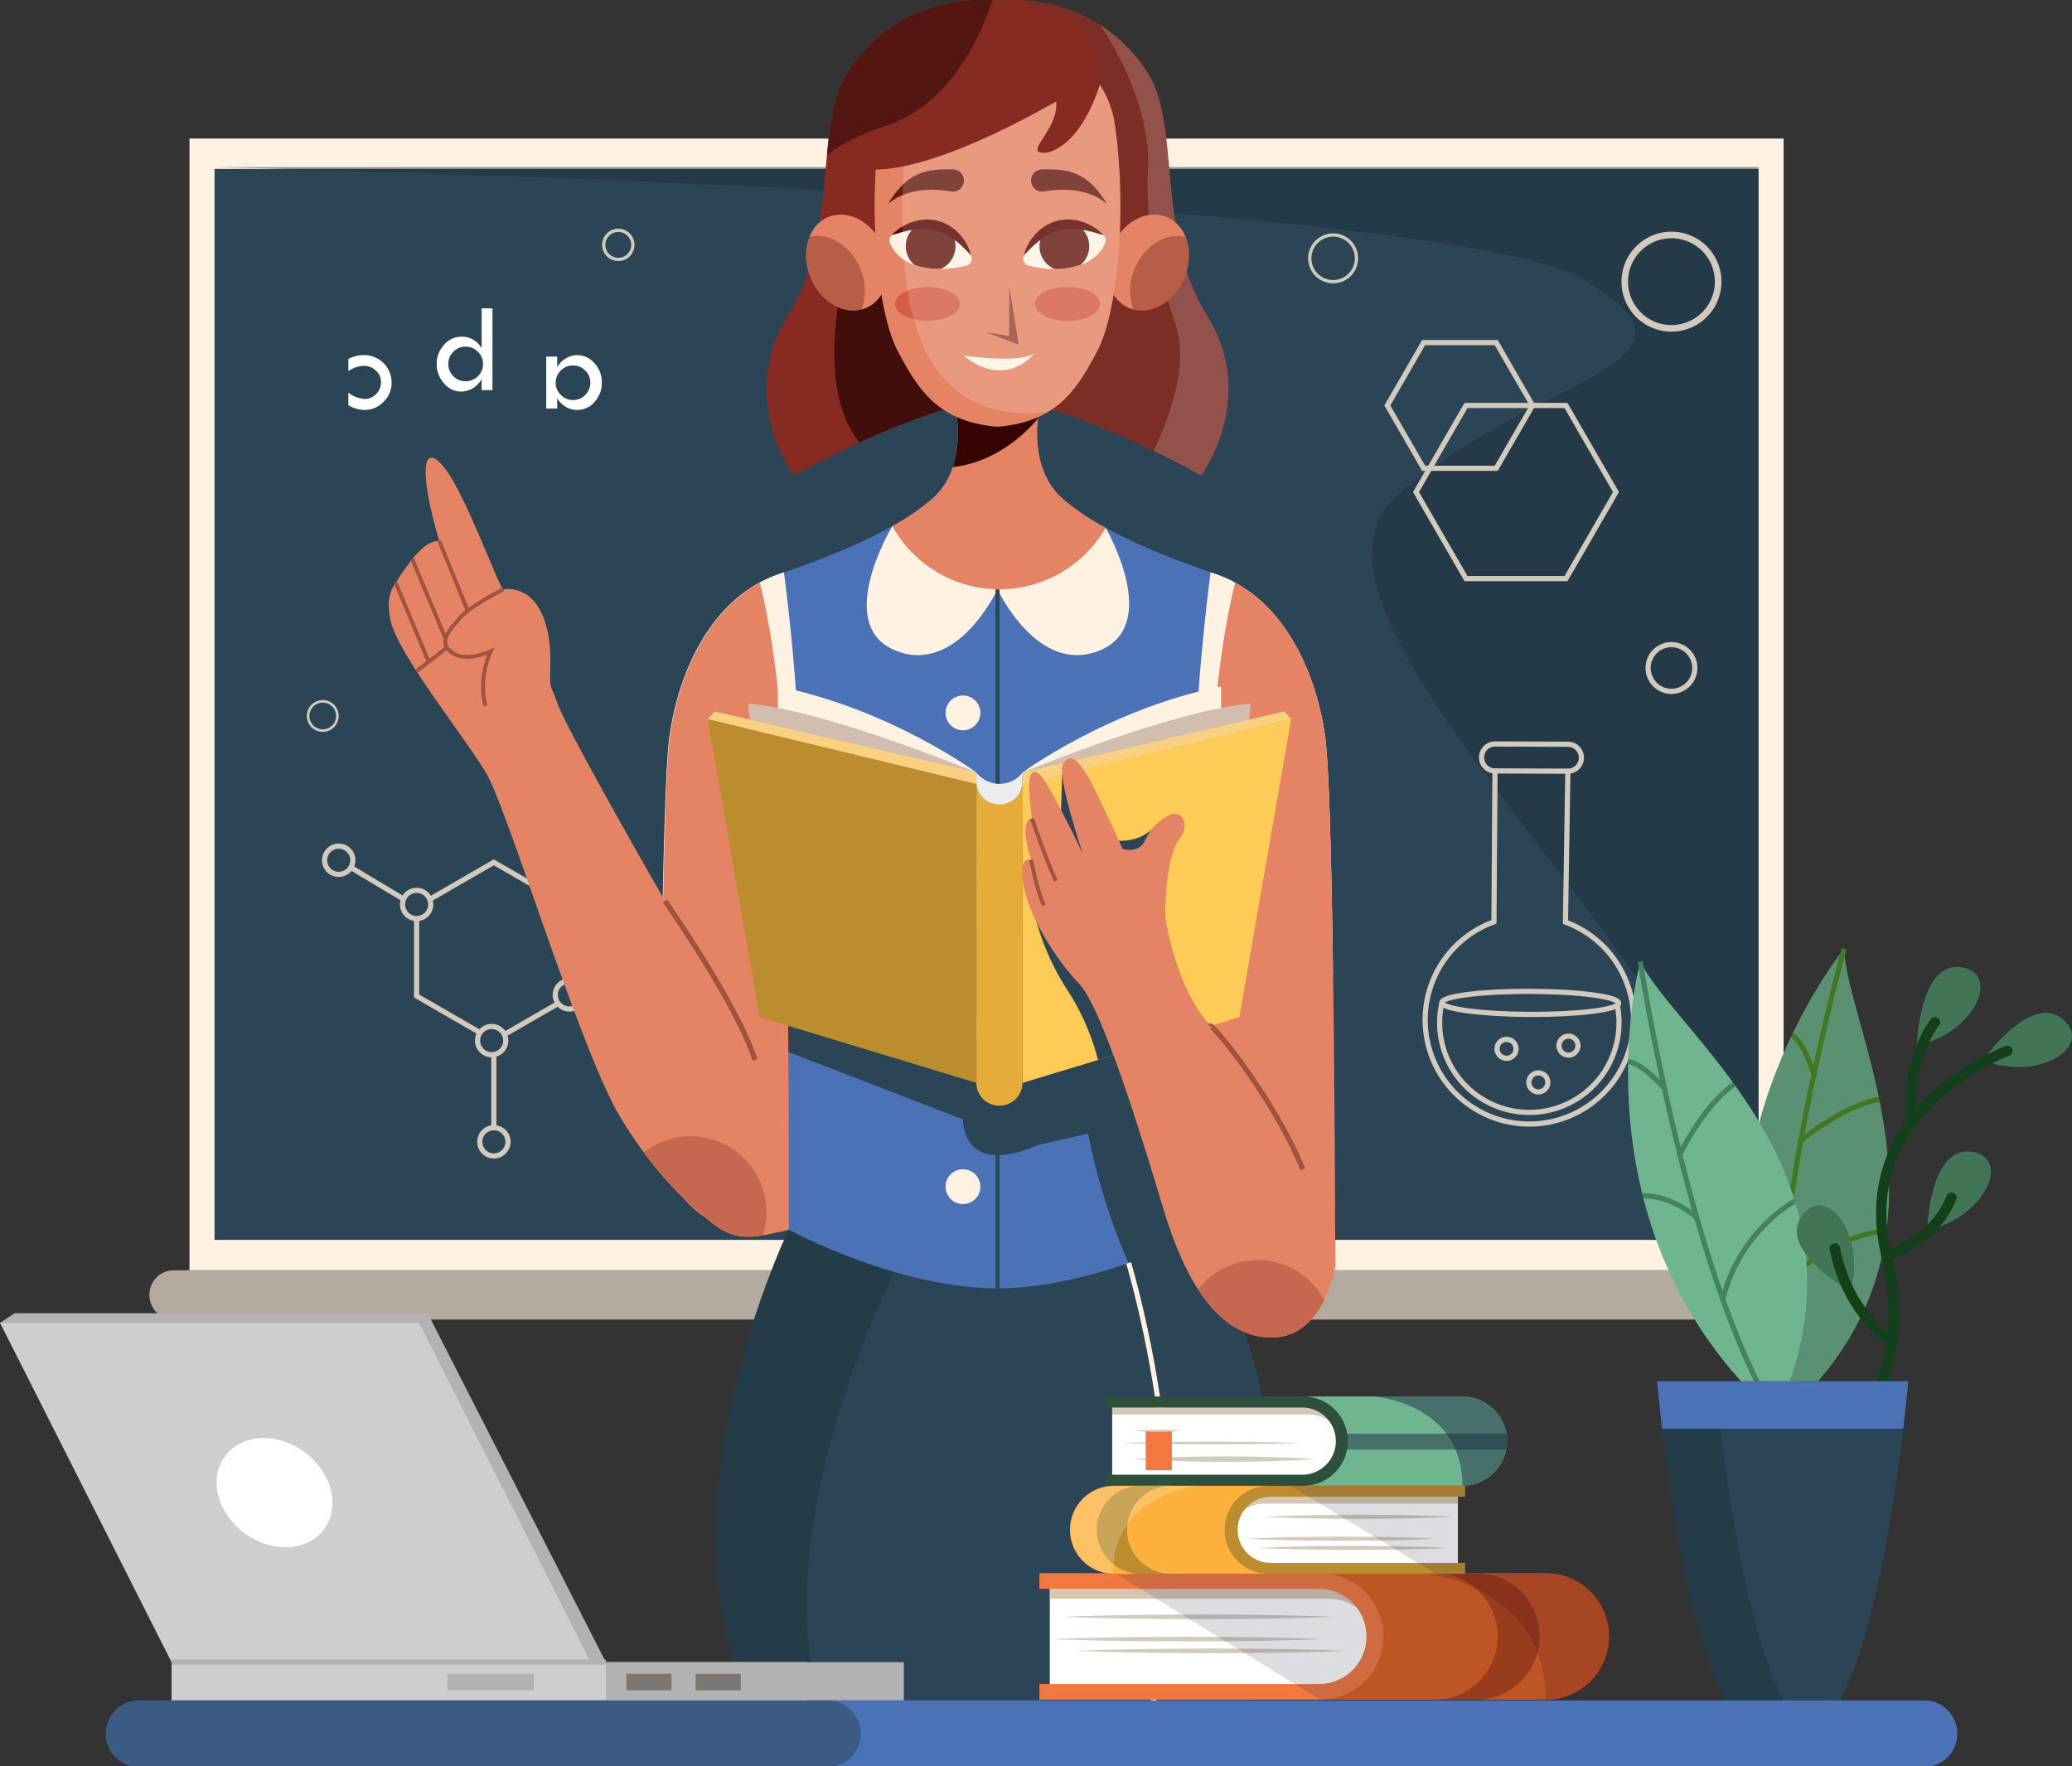 <svg xmlns="http://www.w3.org/2000/svg" xmlns:xlink="http://www.w3.org/1999/xlink" width="400" height="341" viewBox="0 0 400 341">
  <rect x="0" y="0" width="400" height="341" fill="#333333" stroke="none"/>
  <defs>
    <clipPath id="clip-path">
      <rect id="Rectángulo_414716" data-name="Rectángulo 414716" width="400" height="341" transform="translate(1020 1174)" fill="#fff" stroke="#707070" stroke-width="1" opacity="0.38"/>
    </clipPath>
    <clipPath id="clip-path-2">
      <rect id="Rectángulo_414715" data-name="Rectángulo 414715" width="400" height="341.228" fill="none"/>
    </clipPath>
    <clipPath id="clip-path-4">
      <rect id="Rectángulo_414690" data-name="Rectángulo 414690" width="298.075" height="206.768" fill="none"/>
    </clipPath>
    <clipPath id="clip-path-5">
      <rect id="Rectángulo_414691" data-name="Rectángulo 414691" width="38.098" height="101.886" fill="none"/>
    </clipPath>
    <clipPath id="clip-path-6">
      <rect id="Rectángulo_414692" data-name="Rectángulo 414692" width="24.829" height="87.054" fill="none"/>
    </clipPath>
    <clipPath id="clip-path-7">
      <rect id="Rectángulo_414693" data-name="Rectángulo 414693" width="11.374" height="14.413" fill="none"/>
    </clipPath>
    <clipPath id="clip-path-8">
      <rect id="Rectángulo_414694" data-name="Rectángulo 414694" width="11.373" height="14.413" fill="none"/>
    </clipPath>
    <clipPath id="clip-path-9">
      <rect id="Rectángulo_414695" data-name="Rectángulo 414695" width="6.34" height="11.321" fill="none"/>
    </clipPath>
    <clipPath id="clip-path-10">
      <rect id="Rectángulo_414696" data-name="Rectángulo 414696" width="12.53" height="6.527" fill="none"/>
    </clipPath>
    <clipPath id="clip-path-12">
      <rect id="Rectángulo_414698" data-name="Rectángulo 414698" width="42.096" height="63.408" fill="none"/>
    </clipPath>
    <clipPath id="clip-path-13">
      <rect id="Rectángulo_414704" data-name="Rectángulo 414704" width="20.295" height="24.435" fill="none"/>
    </clipPath>
    <clipPath id="clip-path-14">
      <rect id="Rectángulo_414705" data-name="Rectángulo 414705" width="36.379" height="24.435" fill="none"/>
    </clipPath>
    <clipPath id="clip-path-15">
      <rect id="Rectángulo_414706" data-name="Rectángulo 414706" width="94.728" height="24.435" fill="none"/>
    </clipPath>
    <clipPath id="clip-path-16">
      <rect id="Rectángulo_414707" data-name="Rectángulo 414707" width="32.019" height="3.072" fill="none"/>
    </clipPath>
    <clipPath id="clip-path-17">
      <rect id="Rectángulo_414708" data-name="Rectángulo 414708" width="25.691" height="17.257" fill="none"/>
    </clipPath>
    <clipPath id="clip-path-18">
      <rect id="Rectángulo_414709" data-name="Rectángulo 414709" width="25.301" height="16.994" fill="none"/>
    </clipPath>
    <clipPath id="clip-path-19">
      <rect id="Rectángulo_414710" data-name="Rectángulo 414710" width="33.714" height="16.995" fill="none"/>
    </clipPath>
    <clipPath id="clip-path-20">
      <rect id="Rectángulo_414712" data-name="Rectángulo 414712" width="24.426" height="61.617" fill="none"/>
    </clipPath>
    <clipPath id="clip-path-21">
      <rect id="Rectángulo_414713" data-name="Rectángulo 414713" width="145.727" height="12.872" fill="none"/>
    </clipPath>
  </defs>
  <g id="Enmascarar_grupo_1098723" data-name="Enmascarar grupo 1098723" transform="translate(-1020 -1174)" clip-path="url(#clip-path)">
    <g id="Grupo_1173862" data-name="Grupo 1173862" transform="translate(1020 1173.938)">
      <g id="Grupo_1173861" data-name="Grupo 1173861" clip-path="url(#clip-path-2)">
        <rect id="Rectángulo_414689" data-name="Rectángulo 414689" width="307.747" height="218.5" transform="translate(36.578 26.813)" fill="#fff2e3"/>
        <path id="Trazado_1030506" data-name="Trazado 1030506" d="M298.074,0H0V206.768H298.074Z" transform="translate(41.415 32.68)" fill="#2c4556"/>
        <g id="Grupo_1173860" data-name="Grupo 1173860">
          <g id="Grupo_1173859" data-name="Grupo 1173859" clip-path="url(#clip-path-2)">
            <g id="Grupo_1173807" data-name="Grupo 1173807" transform="translate(41.415 32.332)" opacity="0.46">
              <g id="Grupo_1173806" data-name="Grupo 1173806">
                <g id="Grupo_1173805" data-name="Grupo 1173805" clip-path="url(#clip-path-4)">
                  <path id="Trazado_1030507" data-name="Trazado 1030507" d="M44.349,34.623s236.463,5.254,264.274,21.691-8.061,17.876-35.734,41.443,66.045,95.477,69.534,143.634V34.623Z" transform="translate(-44.349 -34.623)" fill="#1a2d38"/>
                </g>
              </g>
            </g>
            <path id="Trazado_1030508" data-name="Trazado 1030508" d="M349.393,272.2H35.6A4.708,4.708,0,0,1,30.89,267.5v-.1a4.708,4.708,0,0,1,4.708-4.707h313.8A4.708,4.708,0,0,1,354.1,267.4v.1a4.708,4.708,0,0,1-4.707,4.707" transform="translate(-2.044 -17.38)" fill="#b5aaa0"/>
            <path id="Trazado_1030509" data-name="Trazado 1030509" d="M86.131,186.956v17.211l14.9,8.6,14.9-8.6V186.956l-14.9-8.605Z" transform="translate(-5.699 -11.8)" fill="#2c4556"/>
            <path id="Trazado_1030510" data-name="Trazado 1030510" d="M86.131,186.956v17.211l14.9,8.6,14.9-8.6V186.956l-14.9-8.605Z" transform="translate(-5.699 -11.8)" fill="none" stroke="#d3cabe" stroke-miterlimit="10" stroke-width="1"/>
            <line id="Línea_802" data-name="Línea 802" x2="13.601" y2="9.334" transform="translate(110.241 192.366)" fill="#2c4556"/>
            <line id="Línea_803" data-name="Línea 803" x2="13.601" y2="9.334" transform="translate(110.241 192.366)" fill="none" stroke="#d3cabe" stroke-miterlimit="10" stroke-width="1"/>
            <line id="Línea_804" data-name="Línea 804" x1="15.043" y1="9.005" transform="translate(65.389 166.151)" fill="#2c4556"/>
            <line id="Línea_805" data-name="Línea 805" x1="15.043" y1="9.005" transform="translate(65.389 166.151)" fill="none" stroke="#d3cabe" stroke-miterlimit="10" stroke-width="1"/>
            <line id="Línea_806" data-name="Línea 806" y2="19.542" transform="translate(95.337 200.971)" fill="#2c4556"/>
            <line id="Línea_807" data-name="Línea 807" y2="19.542" transform="translate(95.337 200.971)" fill="none" stroke="#d3cabe" stroke-miterlimit="10" stroke-width="1"/>
            <path id="Trazado_1030511" data-name="Trazado 1030511" d="M69.829,175.006a2.724,2.724,0,1,1-2.724,2.724,2.724,2.724,0,0,1,2.724-2.724" transform="translate(-4.44 -11.579)" fill="#2c4556"/>
            <path id="Trazado_1030512" data-name="Trazado 1030512" d="M69.829,175.006a2.724,2.724,0,1,1-2.724,2.724A2.724,2.724,0,0,1,69.829,175.006Z" transform="translate(-4.44 -11.579)" fill="none" stroke="#d3cabe" stroke-miterlimit="10" stroke-width="1"/>
            <path id="Trazado_1030513" data-name="Trazado 1030513" d="M85.938,184.146a2.724,2.724,0,1,1-2.723,2.724,2.724,2.724,0,0,1,2.723-2.724" transform="translate(-5.506 -12.184)" fill="#2c4556"/>
            <path id="Trazado_1030514" data-name="Trazado 1030514" d="M85.938,184.146a2.724,2.724,0,1,1-2.723,2.724A2.724,2.724,0,0,1,85.938,184.146Z" transform="translate(-5.506 -12.184)" fill="none" stroke="#d3cabe" stroke-miterlimit="10" stroke-width="1"/>
            <path id="Trazado_1030515" data-name="Trazado 1030515" d="M101.909,233.221a2.724,2.724,0,1,1-2.724,2.723,2.724,2.724,0,0,1,2.724-2.723" transform="translate(-6.562 -15.43)" fill="#2c4556"/>
            <path id="Trazado_1030516" data-name="Trazado 1030516" d="M101.909,233.221a2.724,2.724,0,1,1-2.724,2.723A2.724,2.724,0,0,1,101.909,233.221Z" transform="translate(-6.562 -15.43)" fill="none" stroke="#d3cabe" stroke-miterlimit="10" stroke-width="1"/>
            <path id="Trazado_1030517" data-name="Trazado 1030517" d="M101.448,212.293a2.724,2.724,0,1,1-2.724,2.724,2.724,2.724,0,0,1,2.724-2.724" transform="translate(-6.532 -14.046)" fill="#2c4556"/>
            <path id="Trazado_1030518" data-name="Trazado 1030518" d="M101.448,212.293a2.724,2.724,0,1,1-2.724,2.724A2.724,2.724,0,0,1,101.448,212.293Z" transform="translate(-6.532 -14.046)" fill="none" stroke="#d3cabe" stroke-miterlimit="10" stroke-width="1"/>
            <path id="Trazado_1030519" data-name="Trazado 1030519" d="M117.514,202.842a2.724,2.724,0,1,1-2.724,2.724,2.724,2.724,0,0,1,2.724-2.724" transform="translate(-7.595 -13.421)" fill="#2c4556"/>
            <path id="Trazado_1030520" data-name="Trazado 1030520" d="M117.514,202.842a2.724,2.724,0,1,1-2.724,2.724A2.724,2.724,0,0,1,117.514,202.842Z" transform="translate(-7.595 -13.421)" fill="none" stroke="#d3cabe" stroke-miterlimit="10" stroke-width="1"/>
            <path id="Trazado_1030521" data-name="Trazado 1030521" d="M132.647,213.227a2.724,2.724,0,1,1-2.724,2.724,2.724,2.724,0,0,1,2.724-2.724" transform="translate(-8.596 -14.108)" fill="#2c4556"/>
            <path id="Trazado_1030522" data-name="Trazado 1030522" d="M132.647,213.227a2.724,2.724,0,1,1-2.724,2.724A2.724,2.724,0,0,1,132.647,213.227Z" transform="translate(-8.596 -14.108)" fill="none" stroke="#d3cabe" stroke-miterlimit="10" stroke-width="1"/>
            <path id="Trazado_1030523" data-name="Trazado 1030523" d="M308.1,159.454l-.2,29.141a20.115,20.115,0,1,0,13.8.047l.473-29.14" transform="translate(-19.492 -10.55)" fill="none" stroke="#d3cabe" stroke-miterlimit="10" stroke-width="1"/>
            <path id="Trazado_1030524" data-name="Trazado 1030524" d="M298.056,207.346a17.314,17.314,0,1,0,33.768.115" transform="translate(-19.691 -13.719)" fill="none" stroke="#d3cabe" stroke-miterlimit="10" stroke-width="1"/>
            <path id="Trazado_1030525" data-name="Trazado 1030525" d="M332.21,207.309c-.006,1.23-7.648,2.2-17.071,2.169s-17.059-1.055-17.056-2.285,7.647-2.2,17.071-2.169S332.214,206.079,332.21,207.309Z" transform="translate(-19.722 -13.565)" fill="none" stroke="#d3cabe" stroke-miterlimit="10" stroke-width="1"/>
            <path id="Trazado_1030526" data-name="Trazado 1030526" d="M325.549,156.544a2.6,2.6,0,0,1-2.607,2.59l-14.074-.049a2.6,2.6,0,1,1,.018-5.2l14.074.048A2.6,2.6,0,0,1,325.549,156.544Z" transform="translate(-20.264 -10.182)" fill="none" stroke="#d3cabe" stroke-miterlimit="10" stroke-width="1"/>
            <path id="Trazado_1030527" data-name="Trazado 1030527" d="M312.934,217.63a1.831,1.831,0,1,1-.765-2.473A1.829,1.829,0,0,1,312.934,217.63Z" transform="translate(-20.476 -14.221)" fill="none" stroke="#d3cabe" stroke-miterlimit="10" stroke-width="1"/>
            <path id="Trazado_1030528" data-name="Trazado 1030528" d="M325.737,216.975a1.831,1.831,0,1,1-.765-2.474A1.831,1.831,0,0,1,325.737,216.975Z" transform="translate(-21.323 -14.178)" fill="none" stroke="#d3cabe" stroke-miterlimit="10" stroke-width="1"/>
            <path id="Trazado_1030529" data-name="Trazado 1030529" d="M319.511,224.578a1.831,1.831,0,1,1-.765-2.474A1.832,1.832,0,0,1,319.511,224.578Z" transform="translate(-20.911 -14.681)" fill="none" stroke="#d3cabe" stroke-miterlimit="10" stroke-width="1"/>
            <path id="Trazado_1030530" data-name="Trazado 1030530" d="M321.681,83.891h-19.3l-9.652,16.718,9.652,16.718h19.3l9.652-16.718Z" transform="translate(-19.367 -5.55)" fill="none" stroke="#d3cabe" stroke-miterlimit="10" stroke-width="1"/>
            <path id="Trazado_1030531" data-name="Trazado 1030531" d="M307.821,70.893H293.806L286.8,83.03l7.008,12.137h14.015l7.008-12.137Z" transform="translate(-18.975 -4.69)" fill="none" stroke="#d3cabe" stroke-miterlimit="10" stroke-width="1"/>
            <path id="Trazado_1030532" data-name="Trazado 1030532" d="M69.346,147.893a2.825,2.825,0,1,1-2.826-2.826A2.826,2.826,0,0,1,69.346,147.893Z" transform="translate(-4.214 -9.598)" fill="none" stroke="#d3cabe" stroke-miterlimit="10" stroke-width="0.5"/>
            <path id="Trazado_1030533" data-name="Trazado 1030533" d="M353.914,57.662a9.014,9.014,0,1,1-9.014-9.014A9.014,9.014,0,0,1,353.914,57.662Z" transform="translate(-22.223 -3.219)" fill="none" stroke="#d3cabe" stroke-miterlimit="10" stroke-width="1.268"/>
            <path id="Trazado_1030534" data-name="Trazado 1030534" d="M279.785,53.156a4.507,4.507,0,1,1-4.507-4.507A4.507,4.507,0,0,1,279.785,53.156Z" transform="translate(-17.915 -3.219)" fill="none" stroke="#d3cabe" stroke-miterlimit="10" stroke-width="0.634"/>
            <path id="Trazado_1030535" data-name="Trazado 1030535" d="M130.433,50.495a2.811,2.811,0,1,1-2.811-2.811A2.811,2.811,0,0,1,130.433,50.495Z" transform="translate(-8.258 -3.155)" fill="none" stroke="#d3cabe" stroke-miterlimit="10" stroke-width="0.634"/>
            <path id="Trazado_1030536" data-name="Trazado 1030536" d="M349.725,137.853a4.507,4.507,0,1,1-4.507-4.507A4.507,4.507,0,0,1,349.725,137.853Z" transform="translate(-22.542 -8.823)" fill="none" stroke="#d3cabe" stroke-miterlimit="10" stroke-width="1"/>
            <path id="Trazado_1030537" data-name="Trazado 1030537" d="M242.665,254.3l-40.3,1.372-40.3-1.372s-30.716,63.4-1.169,101.886h82.942c29.547-38.491-1.169-101.886-1.169-101.886" transform="translate(-9.796 -16.825)" fill="#2c4556"/>
            <g id="Grupo_1173810" data-name="Grupo 1173810" transform="translate(138.261 237.474)" opacity="0.45">
              <g id="Grupo_1173809" data-name="Grupo 1173809">
                <g id="Grupo_1173808" data-name="Grupo 1173808" clip-path="url(#clip-path-5)">
                  <path id="Trazado_1030538" data-name="Trazado 1030538" d="M160.893,356.185h11.34c-20.942-38.572,13.923-101.066,13.923-101.066l-24.093-.82s-30.716,63.4-1.169,101.886" transform="translate(-148.057 -254.299)" fill="#1b2e38"/>
                </g>
              </g>
            </g>
            <path id="Trazado_1030539" data-name="Trazado 1030539" d="M264.845,147.59c-1.812-12.83-8.3-27.019-21.283-31.4-5.744-1.937-21.735-7.546-29.548-14.641s-3.66-20.529-3.66-20.529H192.845s4.152,13.434-3.66,20.529-23.8,12.7-29.548,14.641c-12.981,4.378-19.471,18.567-21.283,31.4-1.178,8.349-1.654,49.169-1.842,76.664a19.258,19.258,0,0,0,24.537,18.652l.249-.071s20.83,11.321,40.3,11.321,40.3-11.321,40.3-11.321l24.905,7.094s-.15-89.509-1.962-102.339" transform="translate(-9.032 -5.361)" fill="#4b72b7"/>
            <path id="Trazado_1030540" data-name="Trazado 1030540" d="M272.154,150.062c-1.812-12.83-8.3-27.019-21.283-31.4-.254-.085-.535-.181-.828-.281-1.955,15.264-6.189,55.026.828,68.01,3.974,7.353,13.548,9.438,22.818,9.524-.285-20.654-.756-40.341-1.535-45.856" transform="translate(-16.341 -7.833)" fill="#fff2e3"/>
            <path id="Trazado_1030541" data-name="Trazado 1030541" d="M138.278,150.062c1.812-12.83,8.3-27.019,21.283-31.4.254-.085.536-.181.828-.281,1.956,15.264,6.19,55.026-.828,68.01-3.974,7.353-13.548,9.438-22.818,9.524.285-20.654.756-40.341,1.535-45.856" transform="translate(-9.047 -7.833)" fill="#fff2e3"/>
            <path id="Trazado_1030542" data-name="Trazado 1030542" d="M160.4,214.816l35.738,13.8s-.373,11.321,14.392,4.981l9.783-2.265s7.416,44.174,34.22,53.89A164.378,164.378,0,0,0,243.1,249.9L268.009,257s-.051-30.473-.454-58.407L154.666,187.853Z" transform="translate(-10.233 -12.429)" fill="#2c4556"/>
            <path id="Trazado_1030543" data-name="Trazado 1030543" d="M206.211,121.056s7.778,16.775,19.776,11.793,1.093-23.668,1.093-23.668Z" transform="translate(-13.643 -7.224)" fill="#fff2e3"/>
            <path id="Trazado_1030544" data-name="Trazado 1030544" d="M204.422,121.033s-7.778,16.775-19.776,11.793-.52-23.986-.52-23.986Z" transform="translate(-11.855 -7.201)" fill="#fff2e3"/>
            <path id="Trazado_1030545" data-name="Trazado 1030545" d="M272.311,150.2c-1.618-11.466-6.979-24.011-17.365-29.675-1.894,7.582-4.293,21.076-4.824,42.052-.9,35.773-.755,82.868-.755,82.868l24.905,7.094s-.15-89.509-1.962-102.339" transform="translate(-16.498 -7.975)" fill="#e48464"/>
            <path id="Trazado_1030546" data-name="Trazado 1030546" d="M138.355,150.2c1.618-11.466,6.979-24.011,17.365-29.675,1.894,7.582,4.293,21.076,4.824,42.052.9,35.773.755,82.868.755,82.868l-.249.071a19.258,19.258,0,0,1-24.537-18.652c.188-27.495.664-68.315,1.842-76.664" transform="translate(-9.032 -7.975)" fill="#e48464"/>
            <line id="Línea_808" data-name="Línea 808" y2="134.963" transform="translate(192.568 113.832)" fill="none" stroke="#2c4556" stroke-miterlimit="10" stroke-width="0.776"/>
            <path id="Trazado_1030547" data-name="Trazado 1030547" d="M202.192,147.219a3.357,3.357,0,1,1-3.357-3.357,3.357,3.357,0,0,1,3.357,3.357" transform="translate(-12.933 -9.518)" fill="#fff2e3"/>
            <path id="Trazado_1030548" data-name="Trazado 1030548" d="M202.192,179.87a3.357,3.357,0,1,1-3.357-3.357,3.357,3.357,0,0,1,3.357,3.357" transform="translate(-12.933 -11.679)" fill="#fff2e3"/>
            <path id="Trazado_1030549" data-name="Trazado 1030549" d="M202.192,212.52a3.357,3.357,0,1,1-3.357-3.357,3.357,3.357,0,0,1,3.357,3.357" transform="translate(-12.933 -13.839)" fill="#fff2e3"/>
            <path id="Trazado_1030550" data-name="Trazado 1030550" d="M202.192,245.171a3.357,3.357,0,1,1-3.357-3.357,3.357,3.357,0,0,1,3.357,3.357" transform="translate(-12.933 -15.999)" fill="#fff2e3"/>
            <path id="Trazado_1030551" data-name="Trazado 1030551" d="M141.489,241.384s-8.51-6.25-16.359-19.231-21.736-59.482-25.962-66.571-16.9-22.805-18.415-29.278c-1.359-5.787,1.207-7.486,1.66-8.6,3.169-4.679,5.283-6.943,7.7-6.943-3.924-13.283-3.321-19.439.906-14.248s10.566,23.264,11.472,23.586c5.131-.584,8.778,3.982,9.069,12.718-.012,7.83-.315,4.509,1.5,9.641s26.777,49.135,33.313,59.133,12.923,32.288,8.673,42.729c-6.666,1.685-9.458.672-13.552-2.933" transform="translate(-5.317 -6.264)" fill="#e48464"/>
            <path id="Trazado_1030552" data-name="Trazado 1030552" d="M103.263,121.9s-6.34,3.19-8.3,5.454-4.227,4.528-1.962,6.491,5.736.9,7.849,0a16.166,16.166,0,0,0-1.057,10.565" transform="translate(-6.09 -8.065)" fill="none" stroke="#a0533f" stroke-miterlimit="10" stroke-width="0.75"/>
            <line id="Línea_809" data-name="Línea 809" x2="5.494" y2="13.509" transform="translate(84.795 104.494)" fill="none" stroke="#a0533f" stroke-miterlimit="10" stroke-width="0.75"/>
            <line id="Línea_810" data-name="Línea 810" x2="6.379" y2="15.188" transform="translate(79.583 108.023)" fill="none" stroke="#a0533f" stroke-miterlimit="10" stroke-width="0.75"/>
            <line id="Línea_811" data-name="Línea 811" x2="6.396" y2="15.335" transform="translate(76.377 112.555)" fill="none" stroke="#a0533f" stroke-miterlimit="10" stroke-width="0.75"/>
            <line id="Línea_812" data-name="Línea 812" y1="4.566" x2="5.895" transform="translate(80.41 125.087)" fill="none" stroke="#a0533f" stroke-miterlimit="10" stroke-width="0.75"/>
            <path id="Trazado_1030553" data-name="Trazado 1030553" d="M185.045,16.428s-.952-13.065,14.8-15.783,27.6,3.4,34.018,13.585,1.434,30.717,11.4,46.716-1.133,30.944-1.133,30.944-20.6-11.863-37.811-14.943c-19.7-46.415-21.274-60.519-21.274-60.519" transform="translate(-12.242 0)" fill="#7c2e25"/>
            <g id="Grupo_1173813" data-name="Grupo 1173813" transform="translate(212.343 4.835)" opacity="0.17" style="mix-blend-mode: overlay;isolation: isolate">
              <g id="Grupo_1173812" data-name="Grupo 1173812">
                <g id="Grupo_1173811" data-name="Grupo 1173811" clip-path="url(#clip-path-6)">
                  <path id="Trazado_1030554" data-name="Trazado 1030554" d="M236.669,14.572a30.063,30.063,0,0,0-9.28-9.394s9.958,13.855,9.28,27.926,3.083,22.412,5.433,30.373c2.486,8.418-1.861,18.537-4.349,23.981,5.516,2.667,9.18,4.774,9.18,4.774s11.094-14.943,1.133-30.943-4.981-36.529-11.4-46.717" transform="translate(-227.388 -5.178)" fill="#fff"/>
                </g>
              </g>
            </g>
            <path id="Trazado_1030555" data-name="Trazado 1030555" d="M222.815,16.428s.952-13.065-14.8-15.783-27.6,3.4-34.018,13.585-1.434,30.717-11.4,46.716,1.133,30.944,1.133,30.944,20.6-11.863,37.811-14.943c19.7-46.415,21.274-60.519,21.274-60.519" transform="translate(-10.483 0)" fill="#872a21"/>
            <path id="Trazado_1030556" data-name="Trazado 1030556" d="M217.188,101.553c-7.812-7.094-3.66-20.529-3.66-20.529H196.018s4.152,13.434-3.66,20.529A43.619,43.619,0,0,1,184.477,107a23.614,23.614,0,0,0,41.164.317,44.884,44.884,0,0,1-8.454-5.765" transform="translate(-12.205 -5.361)" fill="#e48464"/>
            <path id="Trazado_1030557" data-name="Trazado 1030557" d="M213.383,86.232a29.056,29.056,0,0,1,.963-5.208H196.836s2.39,7.747.12,14.583c9.126-1.029,15.039-7.66,16.426-9.375" transform="translate(-13.023 -5.361)" fill="#380403"/>
            <path id="Trazado_1030558" data-name="Trazado 1030558" d="M243.826,56.572c-1.98,4.864-6.746,7.521-10.646,5.934s-5.455-6.817-3.475-11.681,6.747-7.521,10.646-5.934,5.455,6.817,3.475,11.681" transform="translate(-15.141 -2.94)" fill="#e48464"/>
            <path id="Trazado_1030559" data-name="Trazado 1030559" d="M202.9,79.513l-1.189-11.724L178.733,54.354l-4.792,4.528s-4.979,19.812,3.376,30.193c7.273-3.326,16.628-7.007,25.152-8.532.149-.351.288-.683.434-1.03" transform="translate(-11.411 -3.596)" fill="#420e0c"/>
            <g id="Grupo_1173816" data-name="Grupo 1173816" transform="translate(218.17 45.61)" opacity="0.32">
              <g id="Grupo_1173815" data-name="Grupo 1173815">
                <g id="Grupo_1173814" data-name="Grupo 1173814" clip-path="url(#clip-path-7)">
                  <path id="Trazado_1030560" data-name="Trazado 1030560" d="M244.142,56.864a10.549,10.549,0,0,0,.2-7.824c-3.733-.965-8.01,1.65-9.859,6.192a10.546,10.546,0,0,0-.2,7.823c3.733.965,8.01-1.649,9.859-6.191" transform="translate(-233.627 -48.841)" fill="#590a06"/>
                </g>
              </g>
            </g>
            <path id="Trazado_1030561" data-name="Trazado 1030561" d="M167.475,56.572c1.98,4.864,6.746,7.521,10.646,5.934s5.455-6.817,3.475-11.681S174.85,43.3,170.95,44.89s-5.455,6.817-3.475,11.681" transform="translate(-11.024 -2.94)" fill="#e48464"/>
            <path id="Trazado_1030562" data-name="Trazado 1030562" d="M224.3,17.592c-1.314,4.034-4.425,11.422-9.954,13.048-5.736.755,2.113-4.227,1.51-9.812-17.986,10.179-28.877,13.079-34.838,13.134-.84,14.191.983,28.824,4.234,34.994,3.924,7.449,7.812,13.733,19.283,14.664,11.471-.931,15.359-7.215,19.283-14.664s5.774-27.236,3.359-43.686a18.917,18.917,0,0,0-2.877-7.678" transform="translate(-11.963 -1.164)" fill="#e48464"/>
            <g id="Grupo_1173819" data-name="Grupo 1173819" transform="translate(155.592 45.61)" opacity="0.32">
              <g id="Grupo_1173818" data-name="Grupo 1173818">
                <g id="Grupo_1173817" data-name="Grupo 1173817" clip-path="url(#clip-path-8)">
                  <path id="Trazado_1030563" data-name="Trazado 1030563" d="M167.475,56.864a10.549,10.549,0,0,1-.2-7.824c3.733-.965,8.01,1.65,9.859,6.192a10.546,10.546,0,0,1,.2,7.823c-3.733.965-8.01-1.649-9.859-6.191" transform="translate(-166.616 -48.841)" fill="#590a06"/>
                </g>
              </g>
            </g>
            <path id="Trazado_1030564" data-name="Trazado 1030564" d="M211.678,52.449c1.53-2.952,5.907-8.905,14.856-4.366a1.635,1.635,0,0,1,.741,2.124c-2.266,5.048-9.366,5.6-14.732,4.192a1.37,1.37,0,0,1-.865-1.951" transform="translate(-13.995 -3.072)" fill="#fff2e3"/>
            <path id="Trazado_1030565" data-name="Trazado 1030565" d="M215.762,47.934a4.782,4.782,0,0,0,2.01,7.128,14.724,14.724,0,0,0,5.062-.788,4.75,4.75,0,0,0-.747-7.739,8.8,8.8,0,0,0-6.325,1.4" transform="translate(-14.218 -3.072)" fill="#651d13"/>
            <path id="Trazado_1030566" data-name="Trazado 1030566" d="M211.688,52.382a4.846,4.846,0,0,1,.212-.785,8.755,8.755,0,0,1,.936-1.94,7.818,7.818,0,0,1,.874-1.171,9.5,9.5,0,0,1,1.182-1.162l.727-.512a3.7,3.7,0,0,1,.792-.462c.28-.131.558-.28.851-.4l.913-.267.46-.12.472-.052.938-.084c.618,0,1.222.1,1.8.158.561.14,1.093.313,1.589.47a11.348,11.348,0,0,1,1.31.642l.561.3c.17.111.318.239.463.346.289.217.529.422.726.586.392.334.6.536.6.536s-.3-.064-.785-.2c-.244-.069-.539-.148-.864-.257a7.585,7.585,0,0,0-1.108-.284c-.409-.077-.837-.2-1.29-.283-.462-.047-.941-.09-1.426-.172l-1.49.027c-.248.037-.5.08-.747.107l-.376.045-.363.106-.732.194-.7.287a11.047,11.047,0,0,0-1.335.665c-.389.3-.826.514-1.176.819-.368.278-.706.564-1.017.838-.611.556-1.116,1.056-1.456,1.425s-.541.59-.541.59" transform="translate(-14.006 -3.006)" fill="#590a06"/>
            <path id="Trazado_1030567" data-name="Trazado 1030567" d="M199.619,52.449c-1.531-2.952-5.907-8.905-14.857-4.366a1.635,1.635,0,0,0-.74,2.124c2.265,5.048,9.365,5.6,14.732,4.192a1.371,1.371,0,0,0,.865-1.951" transform="translate(-12.166 -3.072)" fill="#fff2e3"/>
            <path id="Trazado_1030568" data-name="Trazado 1030568" d="M195.981,47.934a4.782,4.782,0,0,1-2.01,7.128,14.724,14.724,0,0,1-5.062-.788,4.75,4.75,0,0,1,.747-7.739,8.8,8.8,0,0,1,6.325,1.4" transform="translate(-12.389 -3.072)" fill="#651d13"/>
            <path id="Trazado_1030569" data-name="Trazado 1030569" d="M199.643,52.382s-.191-.227-.541-.59-.845-.869-1.456-1.425c-.311-.274-.649-.559-1.017-.838-.349-.305-.786-.523-1.176-.819a11.045,11.045,0,0,0-1.335-.665l-.7-.287-.732-.194-.363-.106-.376-.045c-.25-.027-.5-.07-.747-.107l-1.491-.027c-.484.082-.963.125-1.425.172-.453.082-.881.206-1.29.283a7.581,7.581,0,0,0-1.108.284c-.325.109-.62.188-.864.257-.489.134-.785.2-.785.2s.208-.2.6-.536c.2-.164.437-.37.727-.586.145-.107.293-.235.463-.346l.561-.3a11.351,11.351,0,0,1,1.31-.642c.5-.157,1.028-.33,1.589-.47.577-.053,1.181-.161,1.8-.158l.938.084.472.052.46.12.913.267c.292.116.571.265.851.4a3.7,3.7,0,0,1,.792.462l.727.512a9.5,9.5,0,0,1,1.182,1.162,7.821,7.821,0,0,1,.874,1.171,8.759,8.759,0,0,1,.936,1.94,4.846,4.846,0,0,1,.212.785" transform="translate(-12.19 -3.006)" fill="#590a06"/>
            <path id="Trazado_1030570" data-name="Trazado 1030570" d="M215.673,39.346c3.064-.538,8.308-.812,12.134,2.413-3.953-6.583-7.9-6.735-12.555-6.667a2.123,2.123,0,0,0-2.091,2.121v.049a2.127,2.127,0,0,0,2.511,2.084" transform="translate(-14.103 -2.321)" fill="#651d13"/>
            <path id="Trazado_1030571" data-name="Trazado 1030571" d="M195.712,39.346c-3.064-.538-8.308-.812-12.134,2.413,3.953-6.583,7.9-6.735,12.555-6.667a2.123,2.123,0,0,1,2.091,2.121v.049a2.127,2.127,0,0,1-2.511,2.084" transform="translate(-12.146 -2.321)" fill="#651d13"/>
            <g id="Grupo_1173822" data-name="Grupo 1173822" transform="translate(190.304 55.286)" opacity="0.62">
              <g id="Grupo_1173821" data-name="Grupo 1173821">
                <g id="Grupo_1173820" data-name="Grupo 1173820" clip-path="url(#clip-path-9)">
                  <path id="Trazado_1030572" data-name="Trazado 1030572" d="M208.315,59.2v9.661l-4.528-.755,6.34,2.415Z" transform="translate(-203.787 -59.203)" fill="#651d13"/>
                </g>
              </g>
            </g>
            <path id="Trazado_1030573" data-name="Trazado 1030573" d="M199.261,73.546s11.454,1.66,13.736-.6c-3.3,4.075-8.755,4.83-13.736.6" transform="translate(-13.184 -4.826)" fill="#fff2e3"/>
            <g id="Grupo_1173825" data-name="Grupo 1173825" transform="translate(199.813 55.476)" opacity="0.32">
              <g id="Grupo_1173824" data-name="Grupo 1173824">
                <g id="Grupo_1173823" data-name="Grupo 1173823" clip-path="url(#clip-path-10)">
                  <path id="Trazado_1030574" data-name="Trazado 1030574" d="M226.5,62.67c0-1.8-2.805-3.264-6.265-3.264s-6.265,1.461-6.265,3.264,2.8,3.264,6.265,3.264,6.265-1.461,6.265-3.264" transform="translate(-213.97 -59.407)" fill="#af0808"/>
                </g>
              </g>
            </g>
            <g id="Grupo_1173828" data-name="Grupo 1173828" transform="translate(172.793 55.476)" opacity="0.32">
              <g id="Grupo_1173827" data-name="Grupo 1173827">
                <g id="Grupo_1173826" data-name="Grupo 1173826" clip-path="url(#clip-path-10)">
                  <path id="Trazado_1030575" data-name="Trazado 1030575" d="M185.035,62.67c0-1.8,2.8-3.264,6.264-3.264s6.265,1.461,6.265,3.264-2.8,3.264-6.265,3.264-6.264-1.461-6.264-3.264" transform="translate(-185.035 -59.407)" fill="#af0808"/>
                </g>
              </g>
            </g>
            <g id="Grupo_1173831" data-name="Grupo 1173831" transform="translate(174.196 16.428)" opacity="0.17" style="mix-blend-mode: overlay;isolation: isolate">
              <g id="Grupo_1173830" data-name="Grupo 1173830">
                <g id="Grupo_1173829" data-name="Grupo 1173829" clip-path="url(#clip-path-12)">
                  <path id="Trazado_1030576" data-name="Trazado 1030576" d="M224.674,17.592c-1.314,4.034-4.425,11.422-9.954,13.048-5.736.755,2.113-4.227,1.51-9.812-13.485,7.631-22.981,11.172-29.4,12.489-.571,14.012-3.056,50.917,27.777,47.455,4.535-2.712,7.059-7.018,9.587-11.816,3.925-7.448,5.774-27.236,3.359-43.686a18.918,18.918,0,0,0-2.877-7.678" transform="translate(-186.538 -17.592)" fill="#fff"/>
                </g>
              </g>
            </g>
            <path id="Trazado_1030577" data-name="Trazado 1030577" d="M199.135,158.607s-16.664-12.287-38.332-16.629v8.241Z" transform="translate(-10.639 -9.394)" fill="#fff2e3"/>
            <path id="Trazado_1030578" data-name="Trazado 1030578" d="M198.729,161.028v-2.185s-29.246-12.161-44.063-13.28l3.635,37.6,40.429-11.184Z" transform="translate(-10.233 -9.631)" fill="#d1beae"/>
            <path id="Trazado_1030579" data-name="Trazado 1030579" d="M210.75,159.785a5.622,5.622,0,0,1-8.9,0v2.185s.622,7.6,3.936,7.6,4.962-7.6,4.962-7.6Z" transform="translate(-13.355 -10.572)" fill="#ececec"/>
            <path id="Trazado_1030580" data-name="Trazado 1030580" d="M211.38,158.607s16.663-12.287,38.332-16.629v8.241Z" transform="translate(-13.985 -9.394)" fill="#fff2e3"/>
            <path id="Trazado_1030581" data-name="Trazado 1030581" d="M211.38,161.028v-2.185s29.245-12.161,44.063-13.28l-3.635,37.6L211.38,171.984Z" transform="translate(-13.985 -9.631)" fill="#d1beae"/>
            <path id="Trazado_1030582" data-name="Trazado 1030582" d="M206.345,166.086h-.089a4.4,4.4,0,0,1-4.383-3.962h-.022v57.735a4.405,4.405,0,0,0,4.4,4.4h.089a4.405,4.405,0,0,0,4.4-4.4V162.124h-.023a4.4,4.4,0,0,1-4.382,3.962" transform="translate(-13.355 -10.727)" fill="#e5ac3c"/>
            <path id="Trazado_1030583" data-name="Trazado 1030583" d="M211.38,161.238l51.868-12.512-10.009,57.552L211.38,218.972Z" transform="translate(-13.985 -9.84)" fill="#ffcb57"/>
            <path id="Trazado_1030584" data-name="Trazado 1030584" d="M198.177,161.238l-51.868-12.512,10.009,57.552,41.859,12.694Z" transform="translate(-9.68 -9.84)" fill="#bc8d2f"/>
            <path id="Trazado_1030585" data-name="Trazado 1030585" d="M263.248,148.623l-1.348-1.46L211.38,158.95v2.185Z" transform="translate(-13.985 -9.737)" fill="#f9d180"/>
            <path id="Trazado_1030586" data-name="Trazado 1030586" d="M146.309,148.623l1.348-1.46,50.521,11.786v2.185Z" transform="translate(-9.68 -9.737)" fill="#f9d180"/>
            <path id="Trazado_1030587" data-name="Trazado 1030587" d="M233.524,192.523s4.387-15.7,3.9-22.8c-3.352,4.367-8.874,3.1-8.874,3.1l-9.4-12.68-.415,13.359-3.113-6.189s-3.075,13.736-2.473,16.817a48.734,48.734,0,0,0,6.945,17.6,45.1,45.1,0,0,1,5.974,13.575l5.852-1.774Z" transform="translate(-14.098 -10.596)" fill="#2c4556"/>
            <path id="Trazado_1030588" data-name="Trazado 1030588" d="M271.758,254.946s-2.123,13.887-12.457,13.736-16.675-11.321-20.75-24.905-11.774-38.793-16.3-43.471-9.811-13.284-10.717-19.17,1.509-4.679,1.509-4.679-2.566-7.4.151-8c-1.057-8-.453-9.67,1.207-8.759s8.6,15.516,8.6,15.516S217.871,160,219.229,157.89s2.717-.765,4.378,1.806,7.094,14.646,7.094,14.646,3.169,1.056,4.377-1.736,4.227-5.057,5.736-5.057,2.967,2.265.729,5.057-2.843,12.906-2.54,15.17,2.336,13.124,7.961,19.921,23.284,31.1,24.793,47.248" transform="translate(-13.982 -10.377)" fill="#e48464"/>
            <path id="Trazado_1030589" data-name="Trazado 1030589" d="M213.324,169.278s3.056,8.868,4.64,12.038" transform="translate(-14.114 -11.2)" fill="none" stroke="#a0533f" stroke-miterlimit="10" stroke-width="0.75"/>
            <path id="Trazado_1030590" data-name="Trazado 1030590" d="M213.162,177.845s1.17,6.189,2.472,8.792" transform="translate(-14.103 -11.767)" fill="none" stroke="#a0533f" stroke-miterlimit="10" stroke-width="0.75"/>
            <path id="Trazado_1030591" data-name="Trazado 1030591" d="M250.15,212.19c.291-.682,12.354,13.954,17.914,27.662" transform="translate(-16.551 -14.038)" fill="none" stroke="#a0533f" stroke-miterlimit="10" stroke-width="1"/>
            <path id="Trazado_1030592" data-name="Trazado 1030592" d="M259.178,260.582a14.521,14.521,0,0,0-11.5,5.66c3.606,5.594,8.177,9.218,14.032,9.3,5.383.079,8.534-3.65,10.323-7.243a14.553,14.553,0,0,0-12.85-7.72" transform="translate(-16.387 -17.241)" fill="#c6684f"/>
            <path id="Trazado_1030593" data-name="Trazado 1030593" d="M137.461,186.338s13.907,19.78,17.379,30.7" transform="translate(-9.095 -12.329)" fill="none" stroke="#a0533f" stroke-miterlimit="10" stroke-width="1"/>
            <path id="Trazado_1030594" data-name="Trazado 1030594" d="M142.09,234.985a14.6,14.6,0,0,0-9,3.1,64.271,64.271,0,0,0,11.892,12.58c3.551,3.126,6.127,4.3,11.1,3.457a14.675,14.675,0,0,0-13.983-19.14" transform="translate(-8.805 -15.547)" fill="#c6684f"/>
            <path id="Trazado_1030595" data-name="Trazado 1030595" d="M233.315,261.181s16.783,54.705,1.547,95.46" transform="translate(-15.437 -17.28)" fill="none" stroke="#fff2e3" stroke-miterlimit="10" stroke-width="0.97"/>
            <path id="Trazado_1030596" data-name="Trazado 1030596" d="M174.822,14.23c-2.5,3.978-3.271,9.536-3.869,15.782,2.333-1.849,6-3.9,11.789-5.82,12-3.982,17.911-17.319,20.217-24.165-12.83-.457-22.547,5.325-28.137,14.2" transform="translate(-11.311 0)" fill="#541610"/>
            <path id="Trazado_1030597" data-name="Trazado 1030597" d="M0,273.422l2.852-1.848h79.7l34.415,67.368H44.286Z" transform="translate(0 -17.968)" fill="#b2b2b2"/>
            <rect id="Rectángulo_414699" data-name="Rectángulo 414699" width="122.597" height="7.382" transform="translate(33.116 320.974)" fill="#cecece"/>
            <path id="Trazado_1030598" data-name="Trazado 1030598" d="M80.905,273.553H0l33.116,65.52h80.9Z" transform="translate(0 -18.099)" fill="#cecece"/>
            <path id="Trazado_1030599" data-name="Trazado 1030599" d="M65.573,314.924c-3.168,4.345-10.036,4.735-15.341.868s-7.039-10.523-3.873-14.869,10.034-4.734,15.339-.868,7.041,10.523,3.874,14.869" transform="translate(-2.963 -19.676)" fill="#fff"/>
            <line id="Línea_813" data-name="Línea 813" x2="83.848" transform="translate(33.116 320.974)" fill="none" stroke="#b2b2b2" stroke-miterlimit="10" stroke-width="0.97"/>
            <rect id="Rectángulo_414700" data-name="Rectángulo 414700" width="57.526" height="7.382" transform="translate(116.965 320.974)" fill="#b2b2b2"/>
            <rect id="Rectángulo_414701" data-name="Rectángulo 414701" width="16.642" height="3.169" transform="translate(86.399 323.228)" fill="#b2b2b2"/>
            <rect id="Rectángulo_414702" data-name="Rectángulo 414702" width="8.717" height="3.169" transform="translate(120.926 323.228)" fill="#7a7774"/>
            <rect id="Rectángulo_414703" data-name="Rectángulo 414703" width="8.717" height="3.169" transform="translate(134.285 323.228)" fill="#7a7774"/>
            <path id="Trazado_1030600" data-name="Trazado 1030600" d="M273.677,349.747h42.831a12.217,12.217,0,1,0,0-24.435H273.677Z" transform="translate(-18.107 -21.523)" fill="#af1018"/>
            <path id="Trazado_1030601" data-name="Trazado 1030601" d="M273.677,349.747h42.831a12.217,12.217,0,1,0,0-24.435H273.677Z" transform="translate(-18.107 -21.523)" fill="#db5e1f"/>
            <path id="Trazado_1030602" data-name="Trazado 1030602" d="M270.666,347.956h-53.64v-19.4h53.64a9.206,9.206,0,0,1,9.206,9.206v.988a9.206,9.206,0,0,1-9.206,9.206" transform="translate(-14.359 -21.738)" fill="#fff"/>
            <path id="Trazado_1030603" data-name="Trazado 1030603" d="M270.666,328.556a9.2,9.2,0,0,1,9.2,9.186,9.19,9.19,0,0,0-8.986-7.272H217.026v-1.914Z" transform="translate(-14.359 -21.738)" fill="#d6c7b4"/>
            <g id="Grupo_1173834" data-name="Grupo 1173834" transform="translate(276.921 303.789)" opacity="0.35">
              <g id="Grupo_1173833" data-name="Grupo 1173833">
                <g id="Grupo_1173832" data-name="Grupo 1173832" clip-path="url(#clip-path-13)">
                  <path id="Trazado_1030604" data-name="Trazado 1030604" d="M308.758,337.529h0a12.218,12.218,0,0,0-12.217-12.217h8.078a12.217,12.217,0,1,1,0,24.435h-8.078a12.217,12.217,0,0,0,12.217-12.217" transform="translate(-296.541 -325.312)" fill="#590a06"/>
                </g>
              </g>
            </g>
            <path id="Trazado_1030605" data-name="Trazado 1030605" d="M222.213,341.343l2.251-.088c1.432-.037,3.478-.126,5.933-.167s5.318-.121,8.387-.139l9.616-.061,9.615.06c3.069.016,5.933.1,8.388.139s4.5.131,5.933.167l2.25.089-2.25.089c-1.432.036-3.479.127-5.933.167s-5.319.123-8.388.139l-9.615.06-9.616-.061c-3.069-.018-5.933-.1-8.387-.139s-4.5-.13-5.933-.167l-2.251-.088" transform="translate(-14.702 -22.554)" fill="#d3cabe"/>
            <path id="Trazado_1030606" data-name="Trazado 1030606" d="M217.364,338.911l2.251-.088c1.432-.037,3.478-.126,5.933-.167s5.318-.121,8.387-.139l9.616-.06,9.615.059c3.069.016,5.933.1,8.387.139s4.5.131,5.933.167l2.251.089-2.251.089c-1.432.036-3.478.127-5.933.167s-5.318.123-8.387.139l-9.615.06-9.616-.061c-3.069-.018-5.933-.1-8.387-.139s-4.5-.13-5.933-.167l-2.251-.088" transform="translate(-14.381 -22.393)" fill="#d3cabe"/>
            <path id="Trazado_1030607" data-name="Trazado 1030607" d="M219.721,334.312l2.251-.088c1.432-.037,3.478-.126,5.933-.167s5.318-.121,8.388-.139l9.615-.061,9.615.06c3.069.015,5.933.1,8.388.139s4.5.131,5.933.167l2.25.089-2.25.089c-1.432.036-3.479.127-5.933.167s-5.319.123-8.388.139l-9.615.059-9.615-.06c-3.07-.018-5.933-.1-8.388-.139s-4.5-.13-5.933-.167l-2.251-.088" transform="translate(-14.537 -22.089)" fill="#d3cabe"/>
            <path id="Trazado_1030608" data-name="Trazado 1030608" d="M268.828,346.717a9.188,9.188,0,1,0,0-18.376h-53.95v-3.029h54.2a12.217,12.217,0,1,1,0,24.435h-54.2v-3.029Z" transform="translate(-14.217 -21.523)" fill="#f27740"/>
            <g id="Grupo_1173837" data-name="Grupo 1173837" transform="translate(274.24 303.789)" opacity="0.2" style="mix-blend-mode: multiply;isolation: isolate">
              <g id="Grupo_1173836" data-name="Grupo 1173836">
                <g id="Grupo_1173835" data-name="Grupo 1173835" clip-path="url(#clip-path-14)">
                  <path id="Trazado_1030609" data-name="Trazado 1030609" d="M293.67,325.312h24.161a12.217,12.217,0,1,1,0,24.435c0-22.7-24.161-24.435-24.161-24.435" transform="translate(-293.67 -325.312)" fill="#560410"/>
                </g>
              </g>
            </g>
            <g id="Grupo_1173840" data-name="Grupo 1173840" transform="translate(215.89 303.789)" opacity="0.16" style="mix-blend-mode: multiply;isolation: isolate">
              <g id="Grupo_1173839" data-name="Grupo 1173839">
                <g id="Grupo_1173838" data-name="Grupo 1173838" clip-path="url(#clip-path-15)">
                  <path id="Trazado_1030610" data-name="Trazado 1030610" d="M235.688,325.312H270.16c.237,0,.473.008.706.021v-.021H313.7a12.217,12.217,0,1,1,0,24.435H270.866v-.021c-.233.013-.469.021-.706.021L231.186,325.72Z" transform="translate(-231.186 -325.312)" fill="#1b2942"/>
                </g>
              </g>
            </g>
            <path id="Trazado_1030611" data-name="Trazado 1030611" d="M269.931,306.031h30.248a8.628,8.628,0,1,0,0-17.256H269.931Z" transform="translate(-17.859 -19.106)" fill="#af1018"/>
            <path id="Trazado_1030612" data-name="Trazado 1030612" d="M269.931,306.031h30.248a8.628,8.628,0,1,0,0-17.256H269.931Z" transform="translate(-17.859 -19.106)" fill="#6fb590"/>
            <path id="Trazado_1030613" data-name="Trazado 1030613" d="M267.8,304.766H229.923v-13.7H267.8a6.5,6.5,0,0,1,6.5,6.5v.7a6.5,6.5,0,0,1-6.5,6.5" transform="translate(-15.212 -19.258)" fill="#fff"/>
            <path id="Trazado_1030614" data-name="Trazado 1030614" d="M267.8,291.065a6.5,6.5,0,0,1,6.5,6.487,6.49,6.49,0,0,0-6.346-5.135H229.923v-1.352Z" transform="translate(-15.212 -19.258)" fill="#d6c7b4"/>
            <g id="Grupo_1173843" data-name="Grupo 1173843" transform="translate(258.929 276.858)" opacity="0.49" style="mix-blend-mode: multiply;isolation: isolate">
              <g id="Grupo_1173842" data-name="Grupo 1173842">
                <g id="Grupo_1173841" data-name="Grupo 1173841" clip-path="url(#clip-path-16)">
                  <path id="Trazado_1030615" data-name="Trazado 1030615" d="M309.293,297.912a8.707,8.707,0,0,1-.159,1.633H277.274v-3.072h31.89a8.6,8.6,0,0,1,.13,1.439" transform="translate(-277.274 -296.473)" fill="#1b2942"/>
                </g>
              </g>
            </g>
            <path id="Trazado_1030616" data-name="Trazado 1030616" d="M266.507,303.892a6.489,6.489,0,0,0,0-12.978h-38.1v-2.139h38.28a8.628,8.628,0,0,1,0,17.256h-38.28v-2.139Z" transform="translate(-15.112 -19.106)" fill="#2d4f3b"/>
            <g id="Grupo_1173846" data-name="Grupo 1173846" transform="translate(265.258 269.668)" opacity="0.49" style="mix-blend-mode: multiply;isolation: isolate">
              <g id="Grupo_1173845" data-name="Grupo 1173845">
                <g id="Grupo_1173844" data-name="Grupo 1173844" clip-path="url(#clip-path-17)">
                  <path id="Trazado_1030617" data-name="Trazado 1030617" d="M284.051,288.774h17.062a8.628,8.628,0,1,1,0,17.256c0-16.031-17.062-17.256-17.062-17.256" transform="translate(-284.051 -288.774)" fill="#1b2942"/>
                </g>
              </g>
            </g>
            <path id="Trazado_1030618" data-name="Trazado 1030618" d="M234.615,301.7l1.5-.1c.952-.043,2.312-.146,3.945-.193s3.536-.134,5.576-.168,4.216-.052,6.392-.063c2.176.01,4.352.018,6.392.063s3.945.121,5.576.167,2.992.152,3.945.194l1.5.1-1.5.1c-.952.043-2.312.148-3.945.194s-3.536.136-5.576.167-4.216.052-6.392.063c-2.176-.011-4.353-.019-6.392-.063s-3.945-.121-5.576-.167-2.993-.151-3.945-.194l-1.5-.1" transform="translate(-15.523 -19.927)" fill="#d3cabe"/>
            <path id="Trazado_1030619" data-name="Trazado 1030619" d="M231.842,298.382l1.5-.044,3.945-.1,5.576-.081,6.392-.035,6.392.035,5.576.08c3.265.071,5.441.148,5.441.148s-2.176.078-5.441.148l-5.576.08-6.392.035-6.392-.036-5.576-.08-3.945-.1-1.5-.044" transform="translate(-15.339 -19.724)" fill="#d3cabe"/>
            <path id="Trazado_1030620" data-name="Trazado 1030620" d="M259.271,324.248H229.482a8.5,8.5,0,0,1,0-16.995h29.789Z" transform="translate(-14.621 -20.329)" fill="#af1018"/>
            <path id="Trazado_1030621" data-name="Trazado 1030621" d="M259.271,324.248H229.482a8.5,8.5,0,0,1,0-16.995h29.789Z" transform="translate(-14.621 -20.329)" fill="#fdb03e"/>
            <path id="Trazado_1030622" data-name="Trazado 1030622" d="M260.982,323h37.306V309.51H260.982a6.4,6.4,0,0,0-6.4,6.4v.687a6.4,6.4,0,0,0,6.4,6.4" transform="translate(-16.844 -20.478)" fill="#fff"/>
            <path id="Trazado_1030623" data-name="Trazado 1030623" d="M260.982,309.51a6.4,6.4,0,0,0-6.4,6.388,6.392,6.392,0,0,1,6.25-5.057h37.458V309.51Z" transform="translate(-16.844 -20.478)" fill="#d6c7b4"/>
            <path id="Trazado_1030624" data-name="Trazado 1030624" d="M232.593,315.751h0a8.5,8.5,0,0,1,8.5-8.5h-5.618a8.5,8.5,0,1,0,0,16.994h5.618a8.5,8.5,0,0,1-8.5-8.5" transform="translate(-15.017 -20.329)" fill="#bc8d2f"/>
            <path id="Trazado_1030625" data-name="Trazado 1030625" d="M262.085,322.141a6.39,6.39,0,1,1,0-12.781h37.522v-2.107h-37.7a8.5,8.5,0,1,0,0,16.994h37.7v-2.107Z" transform="translate(-16.766 -20.329)" fill="#bc8d2f"/>
            <g id="Grupo_1173849" data-name="Grupo 1173849" transform="translate(206.364 286.925)" opacity="0.2" style="mix-blend-mode: overlay;isolation: isolate">
              <g id="Grupo_1173848" data-name="Grupo 1173848">
                <g id="Grupo_1173847" data-name="Grupo 1173847" clip-path="url(#clip-path-18)">
                  <path id="Trazado_1030626" data-name="Trazado 1030626" d="M246.286,307.254h-16.8a8.5,8.5,0,0,0,0,16.995c0-15.788,16.8-16.995,16.8-16.995" transform="translate(-220.985 -307.254)" fill="#fefefe"/>
                </g>
              </g>
            </g>
            <path id="Trazado_1030627" data-name="Trazado 1030627" d="M260.243,320.057l1.557-.079c.992-.034,2.407-.114,4.106-.151s3.68-.11,5.8-.126l6.654-.054,6.653.054c2.124.013,4.105.091,5.8.125s3.113.119,4.105.151l1.557.08-1.557.08c-.992.033-2.406.115-4.105.151s-3.681.112-5.8.125l-6.653.054-6.654-.054c-2.124-.016-4.105-.092-5.8-.126s-3.114-.118-4.106-.151l-1.557-.079" transform="translate(-17.218 -21.149)" fill="#d3cabe"/>
            <path id="Trazado_1030628" data-name="Trazado 1030628" d="M257.87,318.164l1.558-.079c.991-.034,2.407-.114,4.105-.151s3.68-.11,5.8-.126l6.654-.054,6.653.054c2.124.013,4.105.091,5.8.125s3.114.119,4.105.151l1.557.08-1.557.08c-.991.033-2.406.115-4.105.151s-3.681.112-5.8.125l-6.653.054-6.654-.054c-2.124-.016-4.105-.092-5.8-.126s-3.114-.118-4.105-.151l-1.558-.079" transform="translate(-17.061 -21.023)" fill="#d3cabe"/>
            <path id="Trazado_1030629" data-name="Trazado 1030629" d="M261.364,313.641l1.558-.079c.991-.034,2.406-.114,4.105-.151s3.68-.11,5.8-.126l6.654-.054,6.653.054c2.124.013,4.105.091,5.8.125s3.115.119,4.106.151l1.557.08-1.557.08c-.991.033-2.406.115-4.106.151s-3.68.112-5.8.125l-6.653.054L272.831,314c-2.124-.016-4.105-.092-5.8-.126s-3.114-.118-4.105-.151l-1.558-.079" transform="translate(-17.293 -20.724)" fill="#d3cabe"/>
            <g id="Grupo_1173852" data-name="Grupo 1173852" transform="translate(249.125 286.925)" opacity="0.16" style="mix-blend-mode: multiply;isolation: isolate">
              <g id="Grupo_1173851" data-name="Grupo 1173851">
                <g id="Grupo_1173850" data-name="Grupo 1173850" clip-path="url(#clip-path-19)">
                  <path id="Trazado_1030630" data-name="Trazado 1030630" d="M300.49,307.254v2.107h-1.4v12.781h1.4v2.108h-5.655l-28.059-16.995Z" transform="translate(-266.776 -307.254)" fill="#1b2942"/>
                </g>
              </g>
            </g>
            <rect id="Rectángulo_414711" data-name="Rectángulo 414711" width="5.043" height="7.613" transform="translate(221.181 276.305)" fill="#f27740"/>
            <path id="Trazado_1030631" data-name="Trazado 1030631" d="M243.621,295.867s-.563.065-1.407.116c-.422.017-.914.054-1.442.063l-1.654.027-1.654-.027c-.528-.007-1.02-.046-1.442-.063-.844-.049-1.407-.116-1.407-.116s.563-.066,1.407-.116c.422-.017.914-.056,1.442-.063l1.654-.027,1.654.027c.528.008,1.02.046,1.442.063.844.05,1.407.116,1.407.116" transform="translate(-15.523 -19.562)" fill="#d3cabe"/>
            <path id="Trazado_1030632" data-name="Trazado 1030632" d="M379.846,196.222s-34.126,41.534-12.259,90.693c37.951-32.851,12.834-74.477,12.259-90.693" transform="translate(-23.836 -12.983)" fill="#599172"/>
            <path id="Trazado_1030633" data-name="Trazado 1030633" d="M380.318,196.222s-16.341,58.561-12.259,90.693" transform="translate(-24.308 -12.983)" fill="none" stroke="#427824" stroke-miterlimit="10" stroke-width="1"/>
            <path id="Trazado_1030634" data-name="Trazado 1030634" d="M371.873,235.645s8.248-7.032,15.522-8.288" transform="translate(-24.604 -15.043)" fill="none" stroke="#427824" stroke-miterlimit="10" stroke-width="1"/>
            <path id="Trazado_1030635" data-name="Trazado 1030635" d="M368.027,266.05a31.1,31.1,0,0,1,20.5-11.564" transform="translate(-24.35 -16.837)" fill="none" stroke="#427824" stroke-miterlimit="10" stroke-width="1"/>
            <path id="Trazado_1030636" data-name="Trazado 1030636" d="M369.526,248.676s-2.435-5.751-7.761-8.1" transform="translate(-23.935 -15.917)" fill="none" stroke="#427824" stroke-miterlimit="10" stroke-width="1"/>
            <path id="Trazado_1030637" data-name="Trazado 1030637" d="M374.688,221.658s-1.8-6.146-4.255-7.608" transform="translate(-24.509 -14.162)" fill="none" stroke="#427824" stroke-miterlimit="10" stroke-width="1"/>
            <path id="Trazado_1030638" data-name="Trazado 1030638" d="M338.916,198.863s-13.995,51.9,26.175,87.7c21.056-45.564-18.975-73.154-26.175-87.7" transform="translate(-22.267 -13.157)" fill="#6fb590"/>
            <path id="Trazado_1030639" data-name="Trazado 1030639" d="M339.083,198.863s9.224,60.094,26.175,87.7" transform="translate(-22.435 -13.157)" fill="none" stroke="#448260" stroke-miterlimit="10" stroke-width="1"/>
            <path id="Trazado_1030640" data-name="Trazado 1030640" d="M347.03,238.189s4.62-9.8,10.732-13.944" transform="translate(-22.96 -14.837)" fill="none" stroke="#448260" stroke-miterlimit="10" stroke-width="1"/>
            <path id="Trazado_1030641" data-name="Trazado 1030641" d="M356.141,267.334a31.1,31.1,0,0,1,13.921-18.98" transform="translate(-23.563 -16.432)" fill="none" stroke="#448260" stroke-miterlimit="10" stroke-width="1"/>
            <path id="Trazado_1030642" data-name="Trazado 1030642" d="M350.016,251.483s-4.587-4.237-10.407-4.183" transform="translate(-22.469 -16.362)" fill="none" stroke="#448260" stroke-miterlimit="10" stroke-width="1"/>
            <path id="Trazado_1030643" data-name="Trazado 1030643" d="M343.593,224.737s-4.174-4.858-7.01-5.181" transform="translate(-22.269 -14.526)" fill="none" stroke="#448260" stroke-miterlimit="10" stroke-width="1"/>
            <path id="Trazado_1030644" data-name="Trazado 1030644" d="M409.875,218.631s9.281-13.1,15.417-7.969-4.259,12.208-15.417,7.969" transform="translate(-27.118 -13.859)" fill="#417556"/>
            <path id="Trazado_1030645" data-name="Trazado 1030645" d="M398.4,253.364s.39-16.046,8.344-15.218,3.28,12.506-8.344,15.218" transform="translate(-26.359 -15.754)" fill="#417556"/>
            <path id="Trazado_1030646" data-name="Trazado 1030646" d="M396.256,215.23s.39-16.046,8.344-15.218,3.28,12.506-8.344,15.218" transform="translate(-26.217 -13.231)" fill="#417556"/>
            <path id="Trazado_1030647" data-name="Trazado 1030647" d="M381.834,265.963s-13.979-7.889-9.508-14.519,12.58,2.985,9.508,14.519" transform="translate(-24.576 -16.492)" fill="#417556"/>
            <path id="Trazado_1030648" data-name="Trazado 1030648" d="M379.919,292.687s15.505-9.9,9.38-35.916,18.055-37.331,23.379-39.457" transform="translate(-25.136 -14.378)" fill="none" stroke="#133f1a" stroke-linecap="round" stroke-miterlimit="10" stroke-width="2"/>
            <path id="Trazado_1030649" data-name="Trazado 1030649" d="M394.96,230.527s-.942-11.491,4.7-19.109" transform="translate(-26.128 -13.988)" fill="none" stroke="#133f1a" stroke-linecap="round" stroke-miterlimit="10" stroke-width="2"/>
            <path id="Trazado_1030650" data-name="Trazado 1030650" d="M389.964,258.779s9.166-2.519,12.58-11.105" transform="translate(-25.801 -16.387)" fill="none" stroke="#133f1a" stroke-linecap="round" stroke-miterlimit="10" stroke-width="2"/>
            <path id="Trazado_1030651" data-name="Trazado 1030651" d="M390.357,276.207s-8.573-5.32-11.062-18.039" transform="translate(-25.095 -17.081)" fill="none" stroke="#133f1a" stroke-linecap="round" stroke-miterlimit="10" stroke-width="2"/>
            <path id="Trazado_1030652" data-name="Trazado 1030652" d="M366.816,285.637H342.585s3.735,43.832,13.183,61.617h22.1c9.448-17.786,13.183-61.617,13.183-61.617Z" transform="translate(-22.666 -18.898)" fill="#2c4556"/>
            <g id="Grupo_1173855" data-name="Grupo 1173855" transform="translate(319.919 266.738)" opacity="0.45">
              <g id="Grupo_1173854" data-name="Grupo 1173854">
                <g id="Grupo_1173853" data-name="Grupo 1173853" clip-path="url(#clip-path-20)">
                  <path id="Trazado_1030653" data-name="Trazado 1030653" d="M342.585,285.637s3.735,43.832,13.183,61.617h11.243c-9.448-17.786-13.183-61.617-13.183-61.617Z" transform="translate(-342.585 -285.637)" fill="#1b2e38"/>
                </g>
              </g>
            </g>
            <path id="Trazado_1030654" data-name="Trazado 1030654" d="M342.585,285.637s.307,3.606.968,9.162h46.526c.66-5.556.968-9.162.968-9.162H342.585Z" transform="translate(-22.666 -18.898)" fill="#4b72b7"/>
            <path id="Trazado_1030655" data-name="Trazado 1030655" d="M379.317,358.056a6.436,6.436,0,0,1-6.436,6.436H28.321a6.436,6.436,0,1,1,0-12.872h344.56a6.436,6.436,0,0,1,6.436,6.436" transform="translate(-1.448 -23.264)" fill="#4b72b7"/>
            <g id="Grupo_1173858" data-name="Grupo 1173858" transform="translate(20.437 328.356)" opacity="0.52">
              <g id="Grupo_1173857" data-name="Grupo 1173857">
                <g id="Grupo_1173856" data-name="Grupo 1173856" clip-path="url(#clip-path-21)">
                  <path id="Trazado_1030656" data-name="Trazado 1030656" d="M167.612,358.056a6.436,6.436,0,0,1-6.436,6.436H28.321a6.436,6.436,0,1,1,0-12.872H161.176a6.436,6.436,0,0,1,6.436,6.436" transform="translate(-21.885 -351.62)" fill="#2c4556"/>
                </g>
              </g>
            </g>
          </g>
        </g>
        <path id="Trazado_1030657" data-name="Trazado 1030657" d="M41.363-7H39.247V3.036h2.116V1.042a4.531,4.531,0,0,0,3.831,2.274,4.4,4.4,0,0,0,3.387-1.557,5.445,5.445,0,0,0,1.4-3.783A5.328,5.328,0,0,0,48.57-5.7a4.345,4.345,0,0,0-3.327-1.575,4.233,4.233,0,0,0-2.238.645,4.586,4.586,0,0,0-1.642,1.678Zm-.292,5.048A3.2,3.2,0,0,1,42.058-4.3a3.238,3.238,0,0,1,2.364-.979,3.247,3.247,0,0,1,2.34.973,3.09,3.09,0,0,1,1,2.287A3.334,3.334,0,0,1,46.786.4a3.183,3.183,0,0,1-2.364,1A3.218,3.218,0,0,1,42.058.4,3.222,3.222,0,0,1,41.071-1.951ZM28.867-16.31H26.775v7.736a4.266,4.266,0,0,0-3.868-2.262,4.439,4.439,0,0,0-3.375,1.557,5.283,5.283,0,0,0-1.429,3.7,5.49,5.49,0,0,0,1.4,3.74,4.249,4.249,0,0,0,3.278,1.6,4.4,4.4,0,0,0,2.287-.645,4.647,4.647,0,0,0,1.7-1.751V-.522h2.092ZM20.341-5.582a3.2,3.2,0,0,1,.985-2.353,3.257,3.257,0,0,1,2.384-.979,3.2,3.2,0,0,1,2.341.991,3.2,3.2,0,0,1,.991,2.341A3.192,3.192,0,0,1,26.051-3.2a3.358,3.358,0,0,1-2.439.967,3.118,3.118,0,0,1-2.3-.985A3.25,3.25,0,0,1,20.341-5.582ZM1.046-.029v2.42a6.317,6.317,0,0,0,3.138.924A4.994,4.994,0,0,0,7.827,1.753,4.967,4.967,0,0,0,9.39-1.865,5.22,5.22,0,0,0,7.833-5.739a5.329,5.329,0,0,0-3.9-1.539,6.513,6.513,0,0,0-2.883.73v2.36A5.637,5.637,0,0,1,4.062-5.21a3.254,3.254,0,0,1,2.3.924,2.88,2.88,0,0,1,.985,2.165A3.253,3.253,0,0,1,6.422.233a3.028,3.028,0,0,1-2.262.955A5.682,5.682,0,0,1,1.046-.029Z" transform="translate(66.203 75.901)" fill="#fff"/>
      </g>
    </g>
  </g>
</svg>
